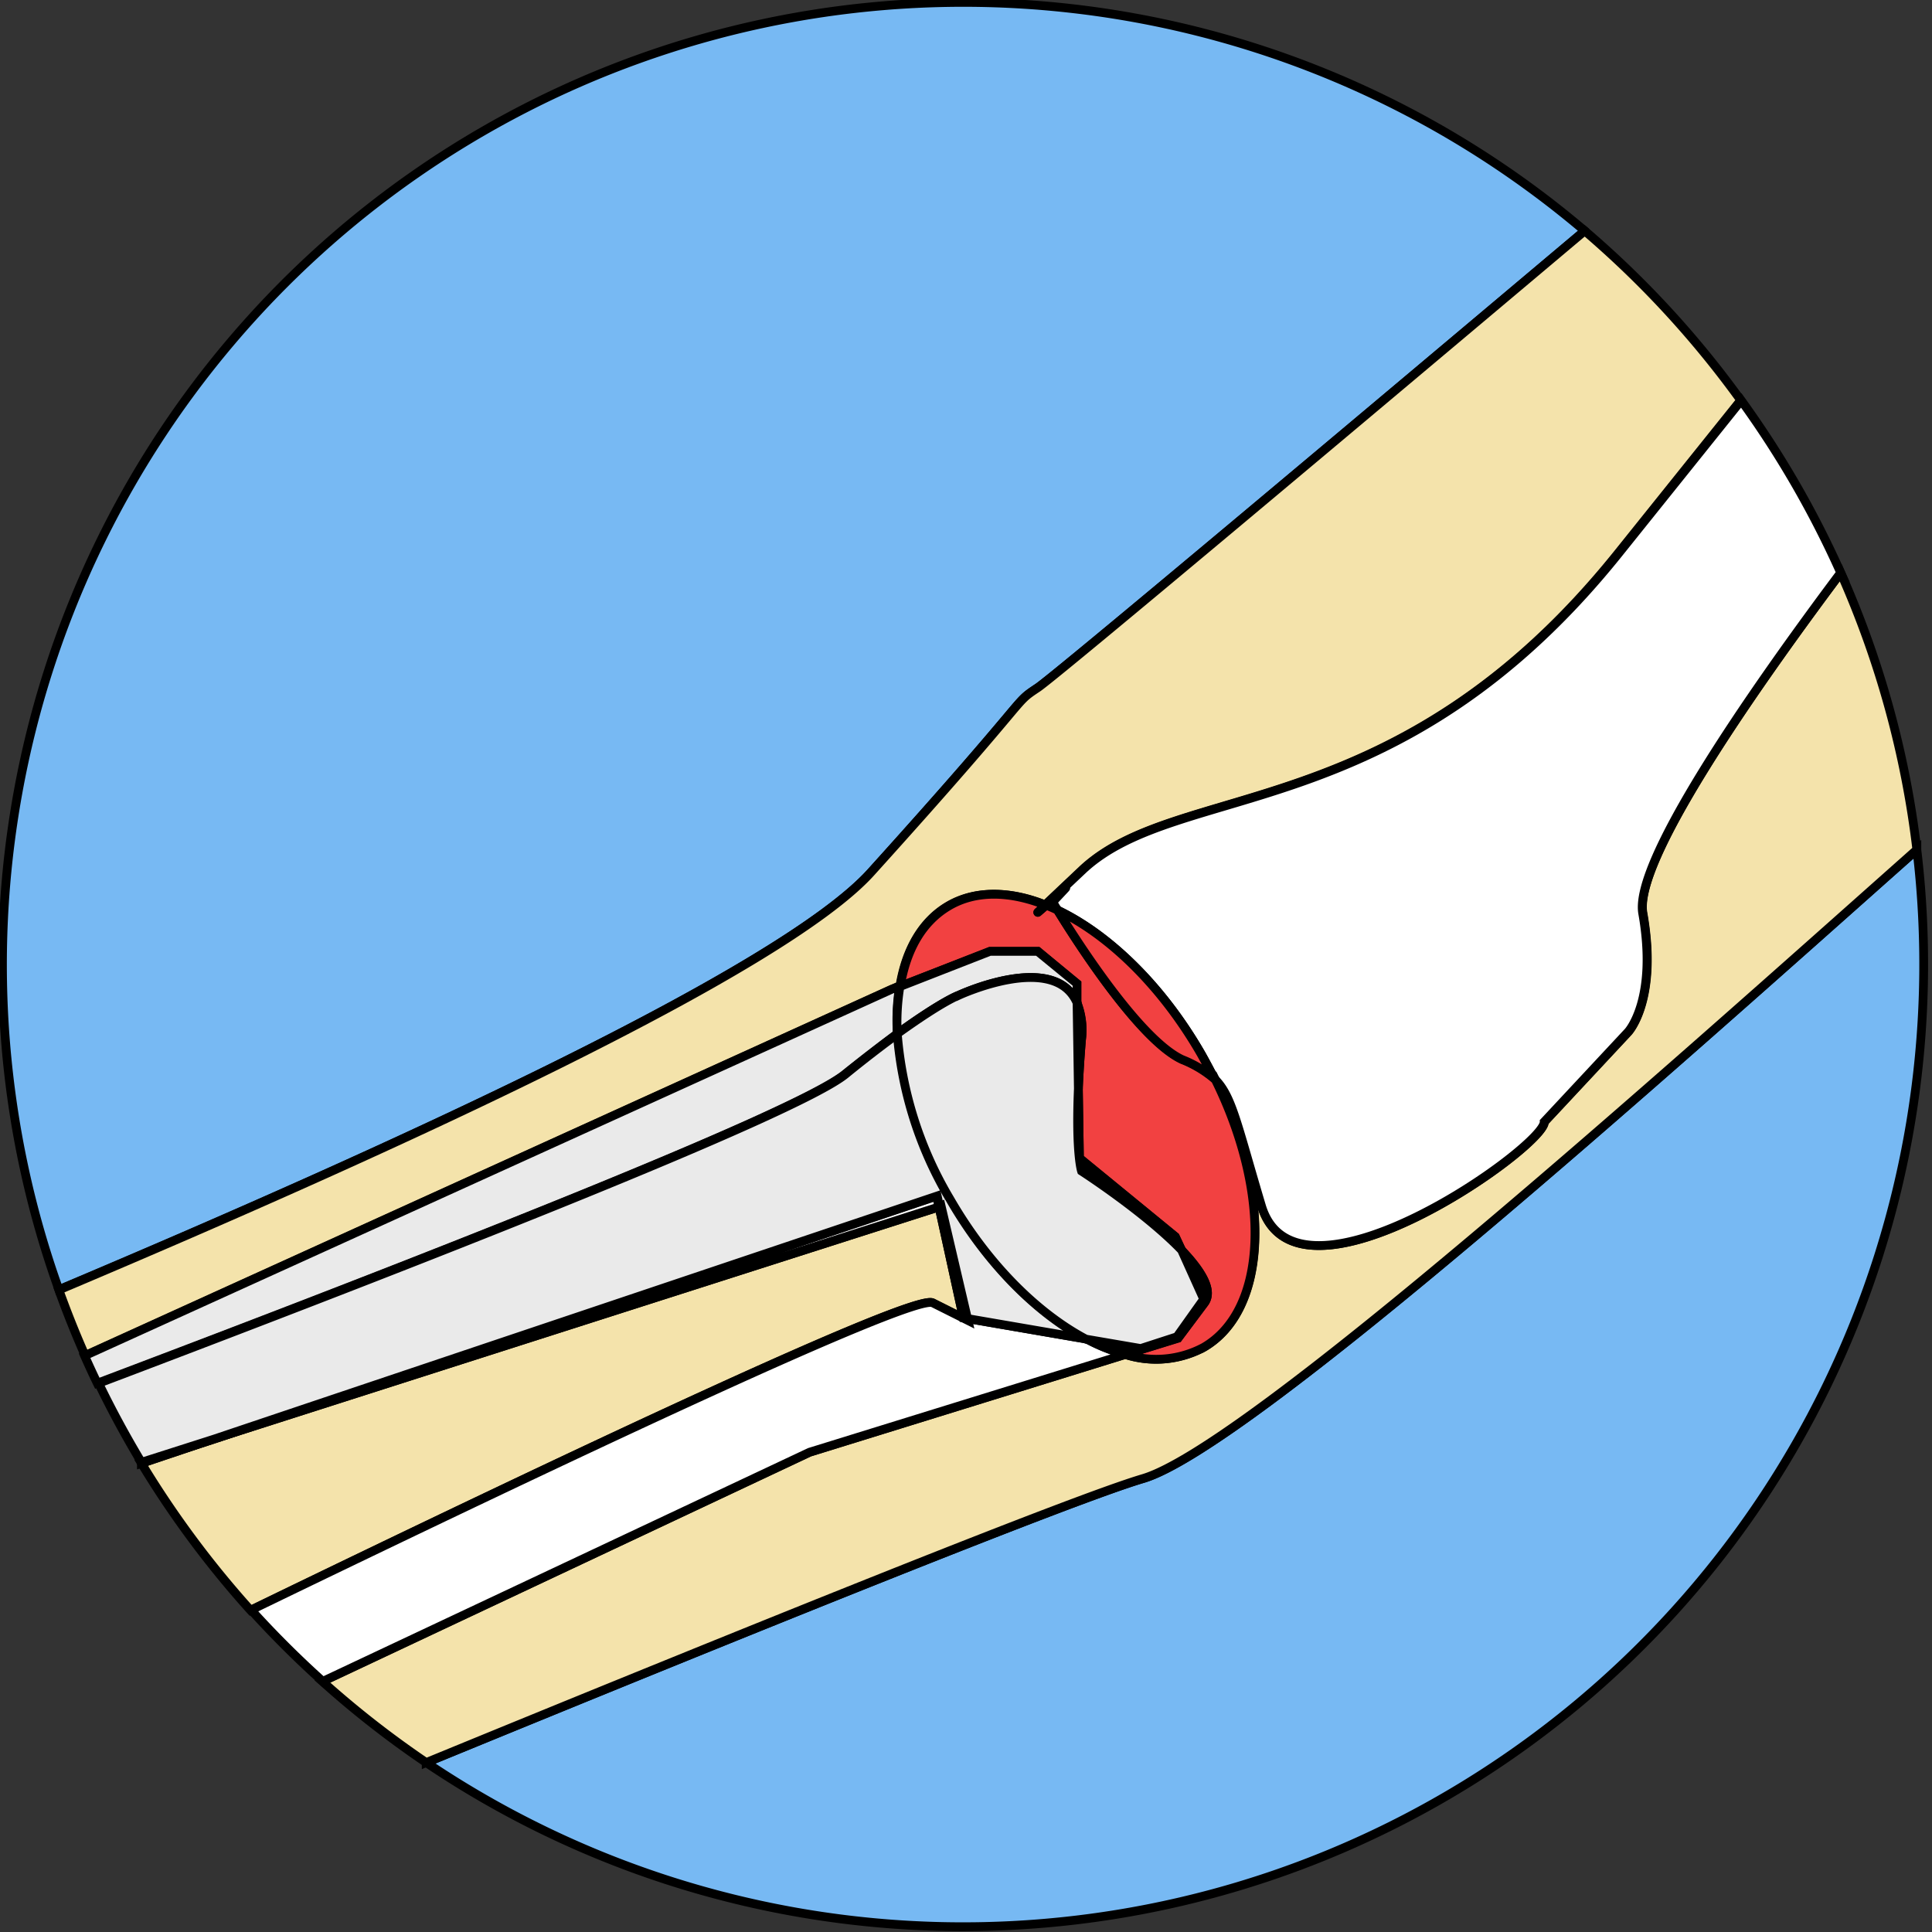 <svg width="135" height="135" xmlns="http://www.w3.org/2000/svg">
 <rect width="100%" height="100%" fill="#333333" stroke="none"/>
 <!-- Created with Method Draw - http://github.com/duopixel/Method-Draw/ -->

 <g>
  <title>background</title>
  <rect fill="none" id="canvas_background" height="137" width="137" y="-1" x="-1"/>
  <g display="none" overflow="visible" y="0" x="0" height="100%" width="100%" id="canvasGrid">
   <rect fill="url(#gridpattern)" stroke-width="0" y="1" x="1" height="600" width="800"/>
  </g>
 </g>
 <g>
  <title>Layer 1</title>
  <defs>
   <style>.cls-1 {
        fill: #eaeaea;
      }

      .cls-2 {
        fill: #77b9f3;
      }

      .cls-3 {
        fill: #f4e3ab;
      }

      .cls-4 {
        fill: #fff;
      }

      .cls-5 {
        fill: #f24141;
      }</style>
  </defs>
  <g stroke="null" id="svg_52">
   <g stroke="null" transform="matrix(0.613,0,0,0.614,-0.689,-0.806) " id="svg_27">
    <path stroke="null" d="m208.406,163.582" class="cls-1" id="svg_50"/>
    <path stroke="null" d="m49.706,201.902a109.522,109.522 0 0 0 169.92,-103.89c-28.94,25.68 -76.29,68.06 -88.22,71.57c-7.88,2.32 -44.6,17.12 -81.7,32.32z" class="cls-2" id="svg_49"/>
    <path stroke="null" d="m100.406,100.582c19,-21 16,-19 19,-21c2,-1.31 37.85,-31.39 62.36,-52a109.52,109.52 0 0 0 -173.93,120.5c38.57,-16.23 82.42,-36.28 92.57,-47.5z" class="cls-2" id="svg_48"/>
    <path stroke="null" d="m121.116,103.962l1.37,-1.46c0.6,-0.63 -1,0.82 -2.13,1.81c0.44,0.18 0.88,0.36 1.32,0.58l-0.56,-0.93z" class="cls-3" id="svg_47"/>
    <path stroke="null" d="m107.406,149.582l4,2l-0.05,-0.21l-0.42,-0.07l-2.77,-12.64l-82.68,26.41l-8.24,2.77a110.073,110.073 0 0 0 12.45,16.74c35.8,-17.36 75.53,-36.09 77.71,-35z" class="cls-3" id="svg_46"/>
    <path stroke="null" d="m102.806,113.892l0.9,-0.35c0.68,-4.14 2.53,-7.41 5.55,-9.16s7,-1.7 11,-0.09l4.24,-4c11,-10.27 35.92,-4.74 61.06,-36l14,-17.43a109.8,109.8 0 0 0 -17.79,-19.28c-24.51,20.61 -60.36,50.69 -62.36,52c-3,2 0,0 -19,21c-10.15,11.22 -54,31.27 -92.57,47.53q1.37,3.81 3,7.49l91.97,-41.71z" class="cls-3" id="svg_45"/>
    <path stroke="null" d="m188.406,105.252c1.74,9.85 -1.67,13.5 -1.67,13.5l-9.56,10.23c0.09,2.82 -28.25,22.87 -32.23,9.56c-2.81,-9.37 -3.3,-12.51 -5.35,-14.46c6.48,13 6.07,26.32 -1.29,30.57a11.51,11.51 0 0 1 -8.92,0.8l-35.98,11.13l-55.54,26.08a110.307,110.307 0 0 0 11.84,9.24c37.1,-15.2 73.82,-30 81.7,-32.32c11.93,-3.51 59.28,-45.89 88.22,-71.57a109,109 0 0 0 -8.68,-31.52c-10.71,14.28 -23.6,32.94 -22.54,38.76z" class="cls-3" id="svg_44"/>
    <path stroke="null" d="m124.536,100.312l-4.24,4l0.06,0c1.11,-1 2.73,-2.44 2.13,-1.81l-1.37,1.46l0.56,0.93c5.83,2.78 11.88,8.58 16.38,16.38c0.54,0.93 1,1.87 1.51,2.81c2,1.95 2.54,5.09 5.35,14.46c4,13.31 32.32,-6.74 32.23,-9.56l9.56,-10.23s3.41,-3.65 1.67,-13.5c-1,-5.82 11.86,-24.48 22.57,-38.76a109.623,109.623 0 0 0 -11.34,-19.61l-14,17.43c-25.15,31.27 -50.09,25.73 -61.07,36z" class="cls-4" id="svg_43"/>
    <path stroke="null" d="m121.676,104.892c-0.44,-0.22 -0.88,-0.4 -1.32,-0.58c-0.94,0.84 -1.5,1.34 -0.06,0c-4.05,-1.61 -7.94,-1.7 -11,0.09s-4.87,5 -5.55,9.16l10.25,-3.98l5.45,0l4.42,3.67l0,2.18a8.51,8.51 0 0 1 0.54,4.15c-0.18,2.16 -0.29,4 -0.36,5.63l0.12,7.92l10.93,8.94l0.72,1.54c2.25,2.33 3.64,4.58 2.59,6l-3,4l-6,1.84a11.51,11.51 0 0 0 8.92,-0.8c7.36,-4.25 7.77,-17.54 1.29,-30.57a13,13 0 0 0 -3.7,-2.21c-4.94,-2.29 -12.19,-13.65 -14.24,-16.98z" class="cls-5" id="svg_42"/>
    <path stroke="null" d="m120.406,104.312l-0.06,0c-1.49,1.34 -0.94,0.84 0.06,0z" class="cls-5" id="svg_41"/>
    <path stroke="null" d="m121.676,104.892c2.05,3.33 9.3,14.73 14.19,17a13,13 0 0 1 3.7,2.21c-0.47,-0.94 -1,-1.88 -1.51,-2.81c-4.5,-7.82 -10.55,-13.62 -16.38,-16.4z" class="cls-5" id="svg_40"/>
    <path stroke="null" d="m25.486,165.072l82.68,-26.41l-0.28,-1.25l-82.4,27.66z" class="cls-4" id="svg_39"/>
    <path stroke="null" d="m-35.594,176.582l0,0.09l1,-0.46l-1,0.37z" class="cls-4" id="svg_38"/>
    <path stroke="null" d="m111.406,151.372l0.05,0.21l-4,-2c-2.18,-1.09 -41.91,17.64 -77.71,34.95a111.907,111.907 0 0 0 8.17,8.13l55.49,-26.08l36,-11.13a20.79,20.79 0 0 1 -4.38,-1.74l-13.62,-2.34z" class="cls-4" id="svg_37"/>
    <path stroke="null" d="m124.406,119.582a8.51,8.51 0 0 0 -0.51,-4.15l0.15,9.78c0.07,-1.63 0.18,-3.47 0.36,-5.63z" class="cls-4" id="svg_36"/>
    <path stroke="null" d="m138.406,149.582c1.05,-1.39 -0.34,-3.64 -2.59,-6l2.59,5.55l-3,4.31l-4.13,1.34l-6.25,-1.07a20.787,20.787 0 0 0 4.38,1.74l6,-1.87l3,-4z" class="cls-4" id="svg_35"/>
    <path stroke="null" d="m17.176,167.722l0.07,0.12l8.24,-2.77l-8.31,2.65z" class="cls-1" id="svg_34"/>
    <path stroke="null" d="m97.406,123.582c2.4,-1.92 4.39,-3.43 6,-4.63a25.052,25.052 0 0 1 0.26,-5.41l-0.9,0.35l-92,41.71c0.47,1.06 0.95,2.1 1.45,3.13c35.8,-13.51 79.4,-30.52 85.19,-35.15z" class="cls-1" id="svg_33"/>
    <path stroke="null" d="m108.166,138.662l2.77,12.64l0.42,0.07l-2.95,-12.79l-0.24,0.08z" class="cls-1" id="svg_32"/>
    <path stroke="null" d="m103.406,118.952c5.22,-3.78 7,-4.37 7,-4.37s10.89,-5.08 13.49,0.85l0,-2.18l-4.49,-3.67l-5.45,0l-10.25,4a25.048,25.048 0 0 0 -0.3,5.37z" class="cls-1" id="svg_31"/>
    <path stroke="null" d="m124.406,134.582s7.21,4.67 11.41,9l-0.72,-1.54l-10.93,-8.94l-0.12,-7.92c-0.31,7.4 0.36,9.4 0.36,9.4z" class="cls-1" id="svg_30"/>
    <path stroke="null" d="m109.476,137.772a43.319,43.319 0 0 1 -6,-18.82c-1.65,1.2 -3.64,2.71 -6,4.63c-5.79,4.63 -49.39,21.64 -85.11,35.15q2.24,4.62 4.88,9l8.31,-2.65l82.4,-27.66l0.28,1.25l0.17,-0.09l3,12.79l13.62,2.34c-5.62,-2.92 -11.27,-8.53 -15.55,-15.94z" class="cls-1" id="svg_29"/>
    <path stroke="null" d="m110.406,114.582s-1.74,0.59 -7,4.37a43.32,43.32 0 0 0 6,18.82c4.28,7.41 9.95,13 15.5,15.94l6.25,1.07l4.13,-1.34l3.05,-4.28l-2.52,-5.58c-4.2,-4.36 -11.41,-9 -11.41,-9s-0.67,-2 -0.36,-9.37l-0.15,-9.78c-2.6,-5.93 -13.49,-0.85 -13.49,-0.85z" class="cls-1" id="svg_28"/>
   </g>
  </g>
 </g>
</svg>